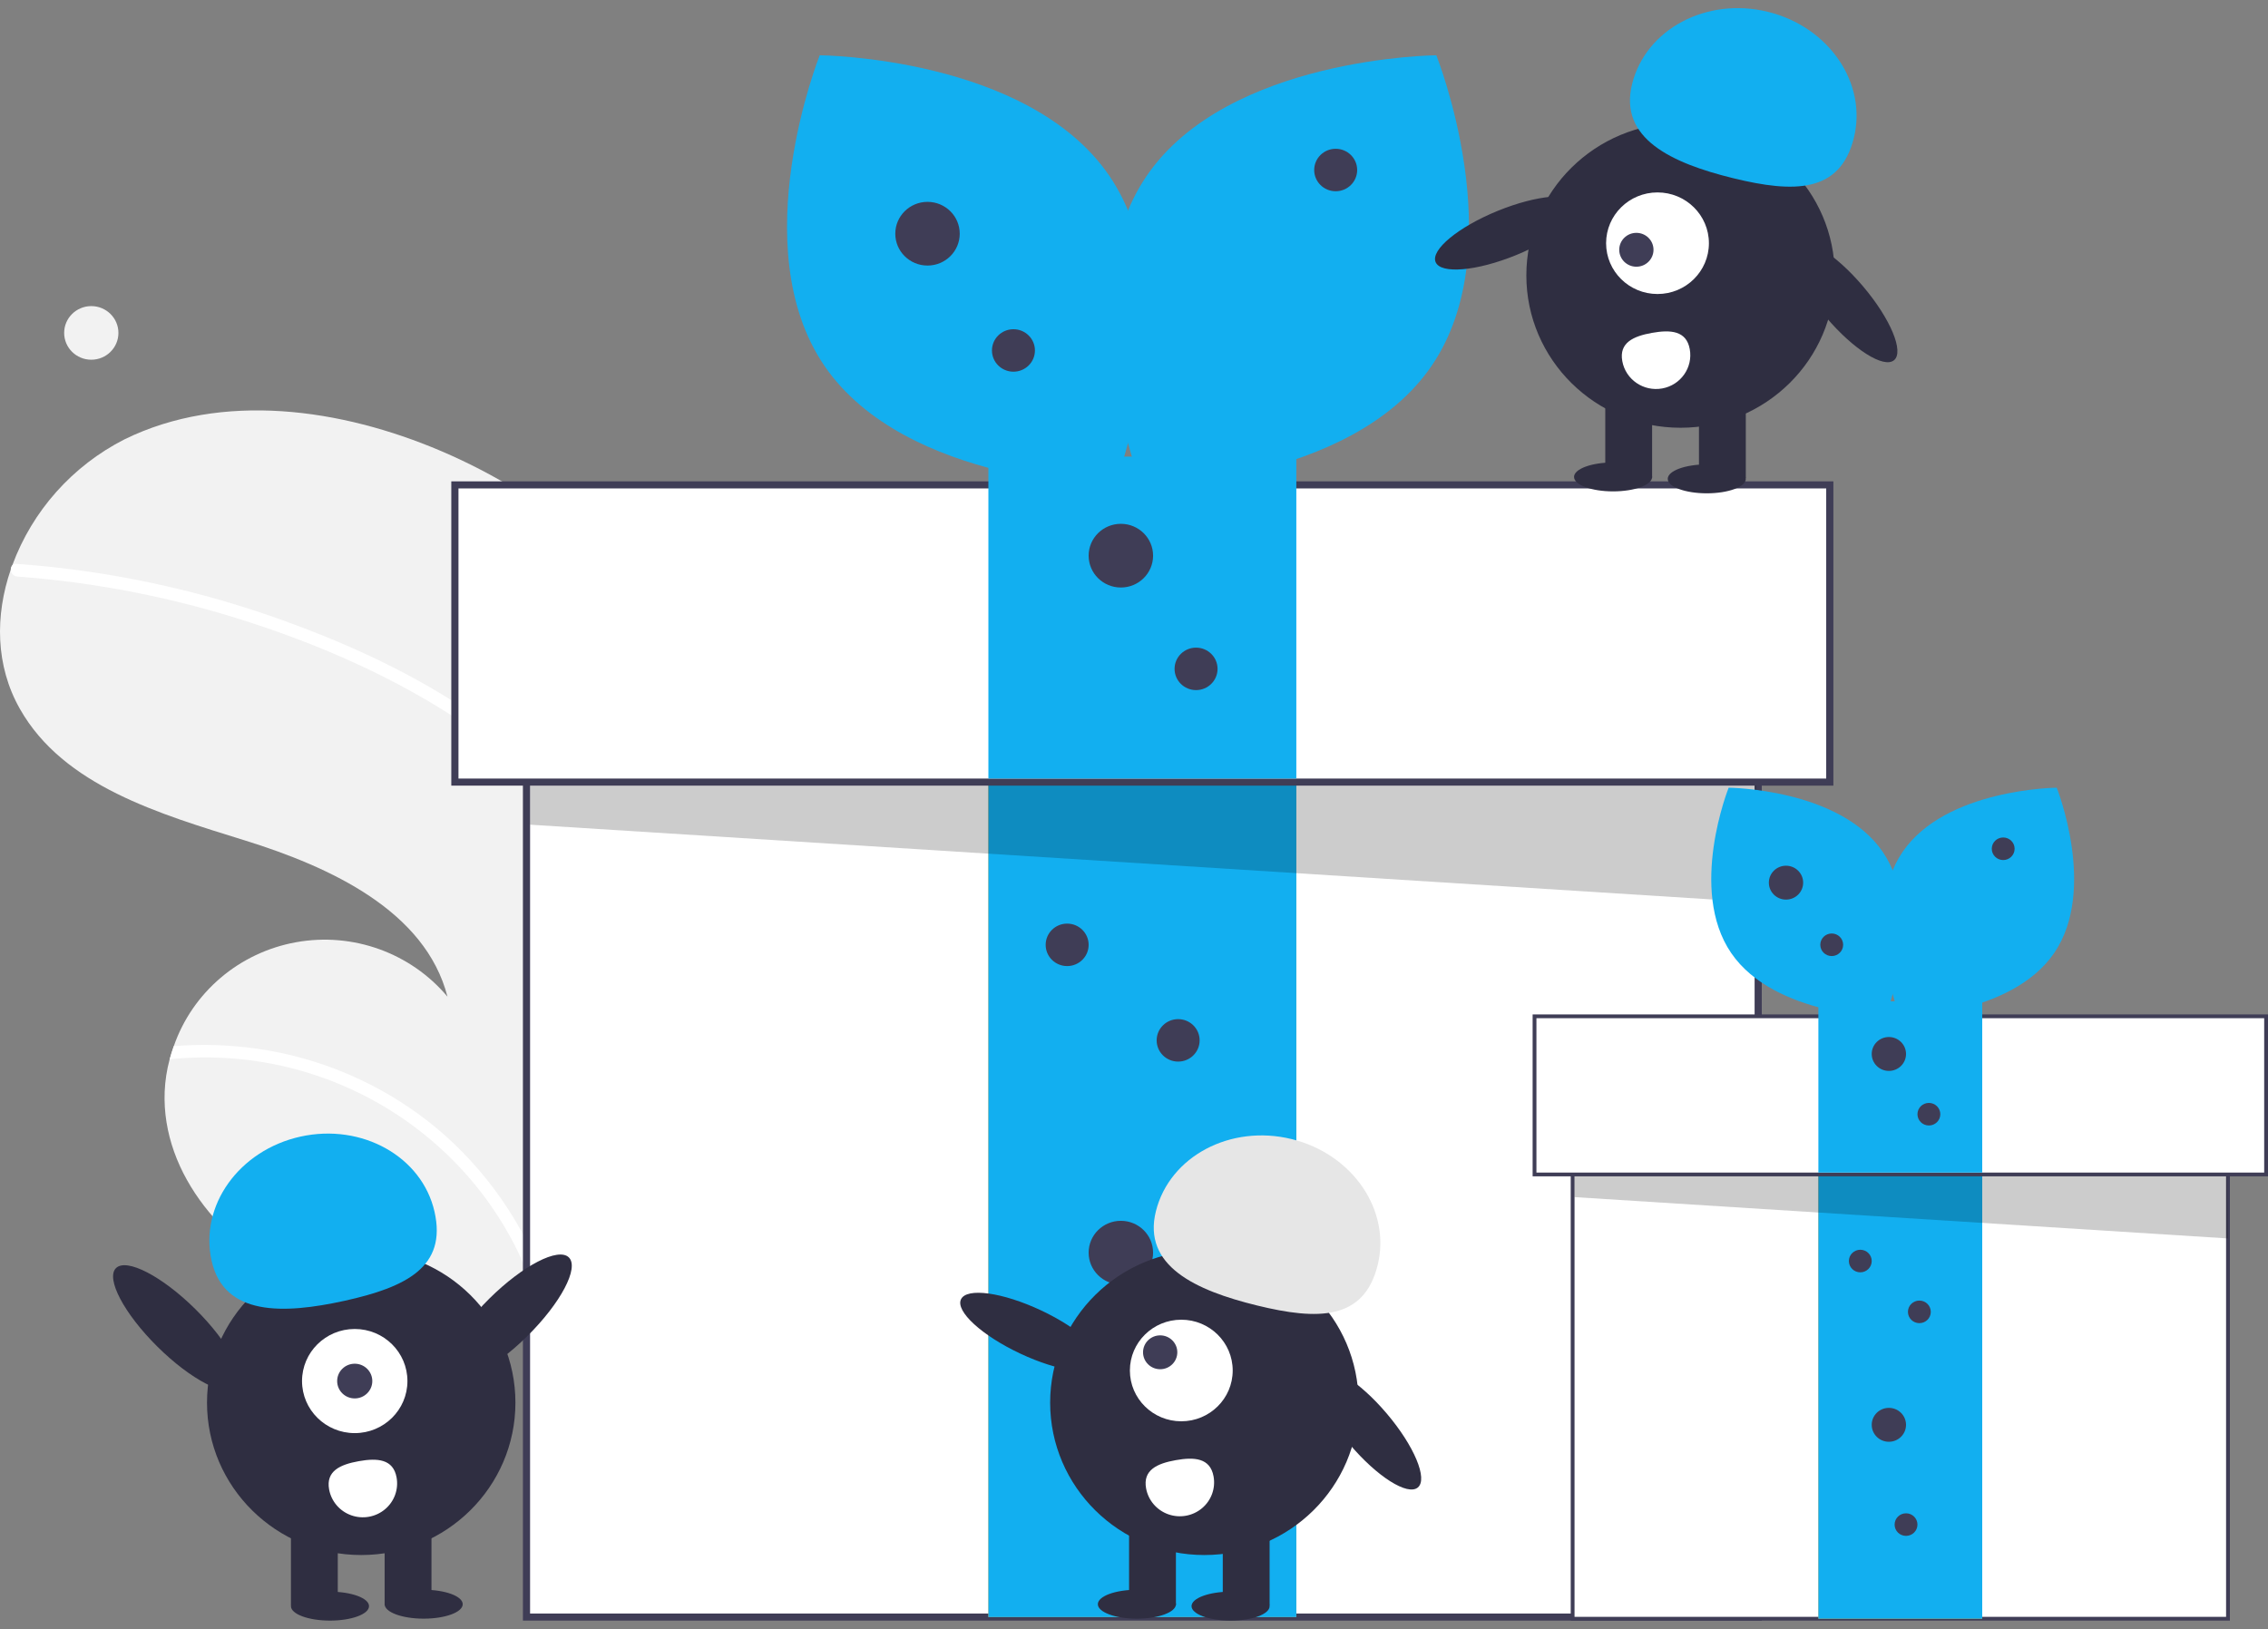 <svg width="135" height="97" viewBox="0 0 135 97" fill="none" xmlns="http://www.w3.org/2000/svg">
<rect x="0" y="0" width="135" height="97" fill="#808080" stroke="none"/>
<path d="M30.857 29.241C31.142 29.417 31.423 29.596 31.703 29.78C34.662 37.138 36.351 44.934 36.701 52.844C36.744 53.759 36.766 54.672 36.767 55.584C36.792 62.422 35.785 69.227 33.779 75.771C33.673 76.116 33.565 76.459 33.455 76.801C33.375 77.046 33.295 77.294 33.207 77.537C33.114 77.662 33.023 77.784 32.931 77.907C32.925 77.912 32.919 77.921 32.913 77.927C32.876 77.976 32.839 78.025 32.806 78.074C32.648 78.284 32.487 78.493 32.329 78.702L32.462 78.711L32.796 78.732L32.795 78.734C32.682 78.732 32.568 78.728 32.455 78.723C32.414 78.723 32.369 78.724 32.327 78.72C32.29 78.719 32.25 78.717 32.213 78.716C27.396 78.588 22.466 78.35 18.083 76.403C13.495 74.364 9.604 69.954 9.802 64.988C9.829 64.338 9.929 63.692 10.099 63.063C10.17 62.801 10.254 62.543 10.344 62.285C11.458 59.075 14.239 56.709 17.617 56.098C20.995 55.486 24.444 56.726 26.636 59.338C25.321 54.231 19.677 51.625 14.593 50.041C9.505 48.457 3.781 46.801 1.182 42.2C-0.269 39.639 -0.304 36.656 0.643 33.901C0.671 33.818 0.702 33.734 0.734 33.65C1.927 30.409 4.313 27.732 7.416 26.154C13.23 23.308 20.295 24.312 26.252 26.852C27.846 27.532 29.385 28.331 30.857 29.241Z" fill="#F2F2F2"/>
<path d="M14.193 62.306C18.763 62.721 23.076 64.579 26.495 67.603C29.408 70.209 31.557 73.541 32.717 77.249C32.784 77.462 32.846 77.674 32.903 77.886C33.019 77.669 33.131 77.447 33.242 77.227C33.313 77.086 33.386 76.943 33.455 76.801C33.376 77.046 33.295 77.293 33.208 77.537C33.115 77.662 33.023 77.784 32.932 77.906C32.925 77.912 32.92 77.921 32.913 77.926C32.876 77.976 32.839 78.025 32.806 78.074C32.648 78.284 32.487 78.492 32.329 78.702L32.462 78.711L32.796 78.732L32.795 78.734C32.683 78.732 32.568 78.728 32.455 78.722C32.414 78.723 32.369 78.724 32.328 78.72C32.314 78.656 32.296 78.592 32.279 78.528C29.831 68.623 20.363 62.021 10.1 63.063C10.171 62.8 10.255 62.542 10.344 62.285C11.626 62.181 12.913 62.188 14.193 62.306V62.306Z" fill="white"/>
<path d="M29.376 43.417C31.21 44.774 32.833 46.389 34.194 48.211C34.903 49.182 35.519 50.216 36.034 51.3C36.279 51.803 36.501 52.321 36.701 52.844C36.744 53.759 36.766 54.672 36.767 55.584C36.597 54.895 36.39 54.215 36.146 53.547C36.02 53.181 35.879 52.821 35.73 52.466C34.054 48.488 31.018 45.347 27.438 42.959C23.601 40.404 19.276 38.486 14.893 37.06C10.4 35.592 5.743 34.673 1.024 34.325C0.803 34.307 0.635 34.12 0.643 33.901C0.639 33.809 0.672 33.719 0.735 33.651C0.802 33.585 0.896 33.556 0.989 33.571C1.571 33.614 2.152 33.659 2.733 33.72C7.565 34.212 12.316 35.296 16.878 36.947C21.281 38.535 25.639 40.594 29.376 43.417Z" fill="white"/>
<ellipse cx="5.434" cy="19.82" rx="1.615" ry="1.596" fill="#F2F2F2"/>
<rect x="31.339" y="34.556" width="73.315" height="61.717" fill="white"/>
<path fill-rule="evenodd" clip-rule="evenodd" d="M31.126 96.484H104.867V34.346H31.126V96.484ZM104.441 96.063H31.552V34.767H104.441V96.063Z" fill="#3F3D56"/>
<rect x="58.833" y="46.563" width="18.329" height="49.711" fill="#FFAB2A"/>
<rect x="58.833" y="46.563" width="18.329" height="49.711" fill="#12AFF0"/>
<path opacity="0.2" d="M31.552 39.085V49.098L104.654 53.724L104.439 41.369L31.552 39.085V39.085Z" fill="black"/>
<rect x="27.077" y="28.869" width="81.84" height="17.694" fill="white"/>
<path fill-rule="evenodd" clip-rule="evenodd" d="M26.863 46.773H109.13V28.658H26.863V46.773ZM108.703 46.352H27.29V29.079H108.703V46.352Z" fill="#3F3D56"/>
<rect x="58.833" y="27.184" width="18.329" height="19.168" fill="#12AFF0"/>
<path fill-rule="evenodd" clip-rule="evenodd" d="M66.034 10.471C70.873 17.559 66.314 28.96 66.314 28.96C66.314 28.96 53.911 28.868 49.073 21.779C44.235 14.691 48.793 3.291 48.793 3.291C48.793 3.291 61.196 3.382 66.034 10.471Z" fill="#12AFF0"/>
<path fill-rule="evenodd" clip-rule="evenodd" d="M68.254 10.471C63.416 17.559 67.974 28.96 67.974 28.96C67.974 28.96 80.377 28.868 85.216 21.779C90.054 14.691 85.495 3.291 85.495 3.291C85.495 3.291 73.092 3.382 68.254 10.471Z" fill="#12AFF0"/>
<ellipse cx="55.209" cy="13.914" rx="1.918" ry="1.896" fill="#3F3D56"/>
<ellipse cx="66.718" cy="33.082" rx="1.918" ry="1.896" fill="#3F3D56"/>
<ellipse cx="66.718" cy="74.578" rx="1.918" ry="1.896" fill="#3F3D56"/>
<ellipse cx="60.324" cy="20.865" rx="1.279" ry="1.264" fill="#3F3D56"/>
<ellipse cx="79.505" cy="10.122" rx="1.279" ry="1.264" fill="#3F3D56"/>
<ellipse cx="71.194" cy="39.822" rx="1.279" ry="1.264" fill="#3F3D56"/>
<ellipse cx="63.521" cy="56.252" rx="1.279" ry="1.264" fill="#3F3D56"/>
<ellipse cx="70.128" cy="61.939" rx="1.279" ry="1.264" fill="#3F3D56"/>
<ellipse cx="68.636" cy="85.742" rx="1.279" ry="1.264" fill="#3F3D56"/>
<rect x="93.609" y="63.533" width="39.01" height="32.839" fill="white"/>
<path fill-rule="evenodd" clip-rule="evenodd" d="M93.496 96.484H132.732V63.421H93.496V96.484ZM132.505 96.26H93.722V63.645H132.505V96.26Z" fill="#3F3D56"/>
<rect x="108.237" y="69.922" width="9.752" height="26.45" fill="#FFAB2A"/>
<rect x="108.237" y="69.922" width="9.752" height="26.45" fill="#12AFF0"/>
<path opacity="0.2" d="M93.722 65.943V71.271L132.619 73.732L132.504 67.158L93.722 65.943V65.943Z" fill="black"/>
<rect x="91.341" y="60.507" width="43.546" height="9.415" fill="white"/>
<path fill-rule="evenodd" clip-rule="evenodd" d="M91.228 70.034H135V60.395H91.228V70.034ZM134.773 69.81H91.454V60.619H134.773V69.81Z" fill="#3F3D56"/>
<rect x="108.237" y="59.611" width="9.752" height="10.199" fill="#12AFF0"/>
<path fill-rule="evenodd" clip-rule="evenodd" d="M112.069 50.718C114.644 54.489 112.218 60.556 112.218 60.556C112.218 60.556 105.619 60.507 103.044 56.735C100.47 52.963 102.896 46.897 102.896 46.897C102.896 46.897 109.495 46.946 112.069 50.718Z" fill="#12AFF0"/>
<path fill-rule="evenodd" clip-rule="evenodd" d="M113.25 50.718C110.676 54.489 113.102 60.556 113.102 60.556C113.102 60.556 119.701 60.507 122.275 56.735C124.85 52.963 122.424 46.897 122.424 46.897C122.424 46.897 115.825 46.946 113.25 50.718Z" fill="#12AFF0"/>
<ellipse cx="106.31" cy="52.55" rx="1.021" ry="1.009" fill="#3F3D56"/>
<ellipse cx="112.433" cy="62.749" rx="1.021" ry="1.009" fill="#3F3D56"/>
<ellipse cx="112.433" cy="84.828" rx="1.021" ry="1.009" fill="#3F3D56"/>
<ellipse cx="109.031" cy="56.248" rx="0.68" ry="0.672" fill="#3F3D56"/>
<ellipse cx="119.238" cy="50.532" rx="0.68" ry="0.672" fill="#3F3D56"/>
<ellipse cx="114.815" cy="66.335" rx="0.68" ry="0.672" fill="#3F3D56"/>
<ellipse cx="110.732" cy="75.077" rx="0.68" ry="0.672" fill="#3F3D56"/>
<ellipse cx="114.248" cy="78.103" rx="0.68" ry="0.672" fill="#3F3D56"/>
<ellipse cx="113.454" cy="90.768" rx="0.68" ry="0.672" fill="#3F3D56"/>
<ellipse cx="1.427" cy="4.58" rx="1.427" ry="4.58" transform="matrix(0.432 -0.902 0.905 0.425 56.586 78.641)" fill="#2F2E41"/>
<ellipse cx="1.434" cy="4.558" rx="1.434" ry="4.558" transform="matrix(0.77 -0.638 0.646 0.763 77.401 82.519)" fill="#2F2E41"/>
<ellipse cx="71.688" cy="83.508" rx="9.179" ry="9.072" fill="#2F2E41"/>
<rect x="72.784" y="90.628" width="2.788" height="4.938" fill="#2F2E41"/>
<rect x="67.207" y="90.628" width="2.788" height="4.938" fill="#2F2E41"/>
<ellipse cx="73.249" cy="95.623" rx="2.324" ry="0.861" fill="#2F2E41"/>
<ellipse cx="67.672" cy="95.508" rx="2.324" ry="0.861" fill="#2F2E41"/>
<path d="M68.805 72.105C69.625 68.843 73.243 66.923 76.886 67.817C80.529 68.711 82.818 72.08 81.998 75.343C81.179 78.605 78.46 78.615 74.816 77.721C71.173 76.827 67.986 75.367 68.805 72.105Z" fill="#E6E6E6"/>
<ellipse cx="70.315" cy="81.594" rx="3.06" ry="3.024" fill="white"/>
<ellipse cx="69.058" cy="80.51" rx="1.02" ry="1.008" fill="#3F3D56"/>
<path d="M72.235 87.895C72.366 88.604 72.104 89.328 71.548 89.794C70.992 90.26 70.227 90.398 69.541 90.155C68.855 89.912 68.352 89.326 68.221 88.618V88.618L68.22 88.614C68.019 87.518 68.877 87.13 69.985 86.932C71.094 86.734 72.034 86.8 72.235 87.895Z" fill="white"/>
<ellipse cx="4.582" cy="1.426" rx="4.582" ry="1.426" transform="matrix(0.926 -0.378 0.385 0.923 84.904 14.287)" fill="#2F2E41"/>
<ellipse cx="1.434" cy="4.558" rx="1.434" ry="4.558" transform="matrix(0.77 -0.638 0.646 0.763 105.747 15.405)" fill="#2F2E41"/>
<ellipse cx="100.033" cy="16.395" rx="9.179" ry="9.072" fill="#2F2E41"/>
<rect x="101.129" y="23.514" width="2.788" height="4.938" fill="#2F2E41"/>
<rect x="95.552" y="23.514" width="2.788" height="4.938" fill="#2F2E41"/>
<ellipse cx="101.594" cy="28.509" rx="2.324" ry="0.861" fill="#2F2E41"/>
<ellipse cx="96.017" cy="28.394" rx="2.324" ry="0.861" fill="#2F2E41"/>
<path fill-rule="evenodd" clip-rule="evenodd" d="M97.151 4.991C97.97 1.729 101.588 -0.191 105.231 0.704C108.875 1.598 111.164 4.967 110.344 8.229C109.524 11.491 106.805 11.502 103.162 10.608C99.519 9.714 96.331 8.253 97.151 4.991Z" fill="#12AFF0"/>
<ellipse cx="98.661" cy="14.48" rx="3.06" ry="3.024" fill="white"/>
<ellipse cx="97.403" cy="14.871" rx="1.02" ry="1.008" fill="#3F3D56"/>
<path d="M100.58 20.782C100.782 21.878 100.047 22.927 98.939 23.127C97.83 23.326 96.768 22.6 96.566 21.504V21.504L96.565 21.5C96.365 20.404 97.222 20.017 98.331 19.818C99.439 19.62 100.38 19.686 100.58 20.782Z" fill="white"/>
<ellipse cx="21.501" cy="83.508" rx="9.179" ry="9.072" fill="#2F2E41"/>
<rect x="17.318" y="90.628" width="2.788" height="4.938" fill="#2F2E41"/>
<rect x="22.895" y="90.628" width="2.788" height="4.938" fill="#2F2E41"/>
<ellipse cx="19.642" cy="95.623" rx="2.324" ry="0.861" fill="#2F2E41"/>
<ellipse cx="25.219" cy="95.508" rx="2.324" ry="0.861" fill="#2F2E41"/>
<path fill-rule="evenodd" clip-rule="evenodd" d="M12.598 75.072C11.857 71.791 14.226 68.477 17.889 67.668C21.553 66.86 25.124 68.864 25.865 72.144C26.606 75.424 24.178 76.634 20.514 77.443C16.851 78.251 13.339 78.352 12.598 75.072Z" fill="#12AFF0"/>
<ellipse cx="5.062" cy="1.589" rx="5.062" ry="1.589" transform="matrix(0.711 -0.704 0.711 0.703 25.533 80.872)" fill="#2F2E41"/>
<ellipse cx="1.589" cy="5.062" rx="1.589" ry="5.062" transform="matrix(0.711 -0.703 0.711 0.704 5.775 76.615)" fill="#2F2E41"/>
<ellipse cx="21.115" cy="82.222" rx="3.137" ry="3.1" fill="white"/>
<ellipse cx="21.115" cy="82.223" rx="1.046" ry="1.033" fill="#3F3D56"/>
<path d="M23.605 87.957C23.736 88.665 23.474 89.389 22.918 89.855C22.362 90.321 21.597 90.459 20.911 90.216C20.225 89.974 19.722 89.388 19.591 88.679V88.679L19.59 88.675C19.39 87.579 20.247 87.192 21.355 86.993C22.464 86.795 23.405 86.861 23.605 87.957Z" fill="white"/>
</svg>
